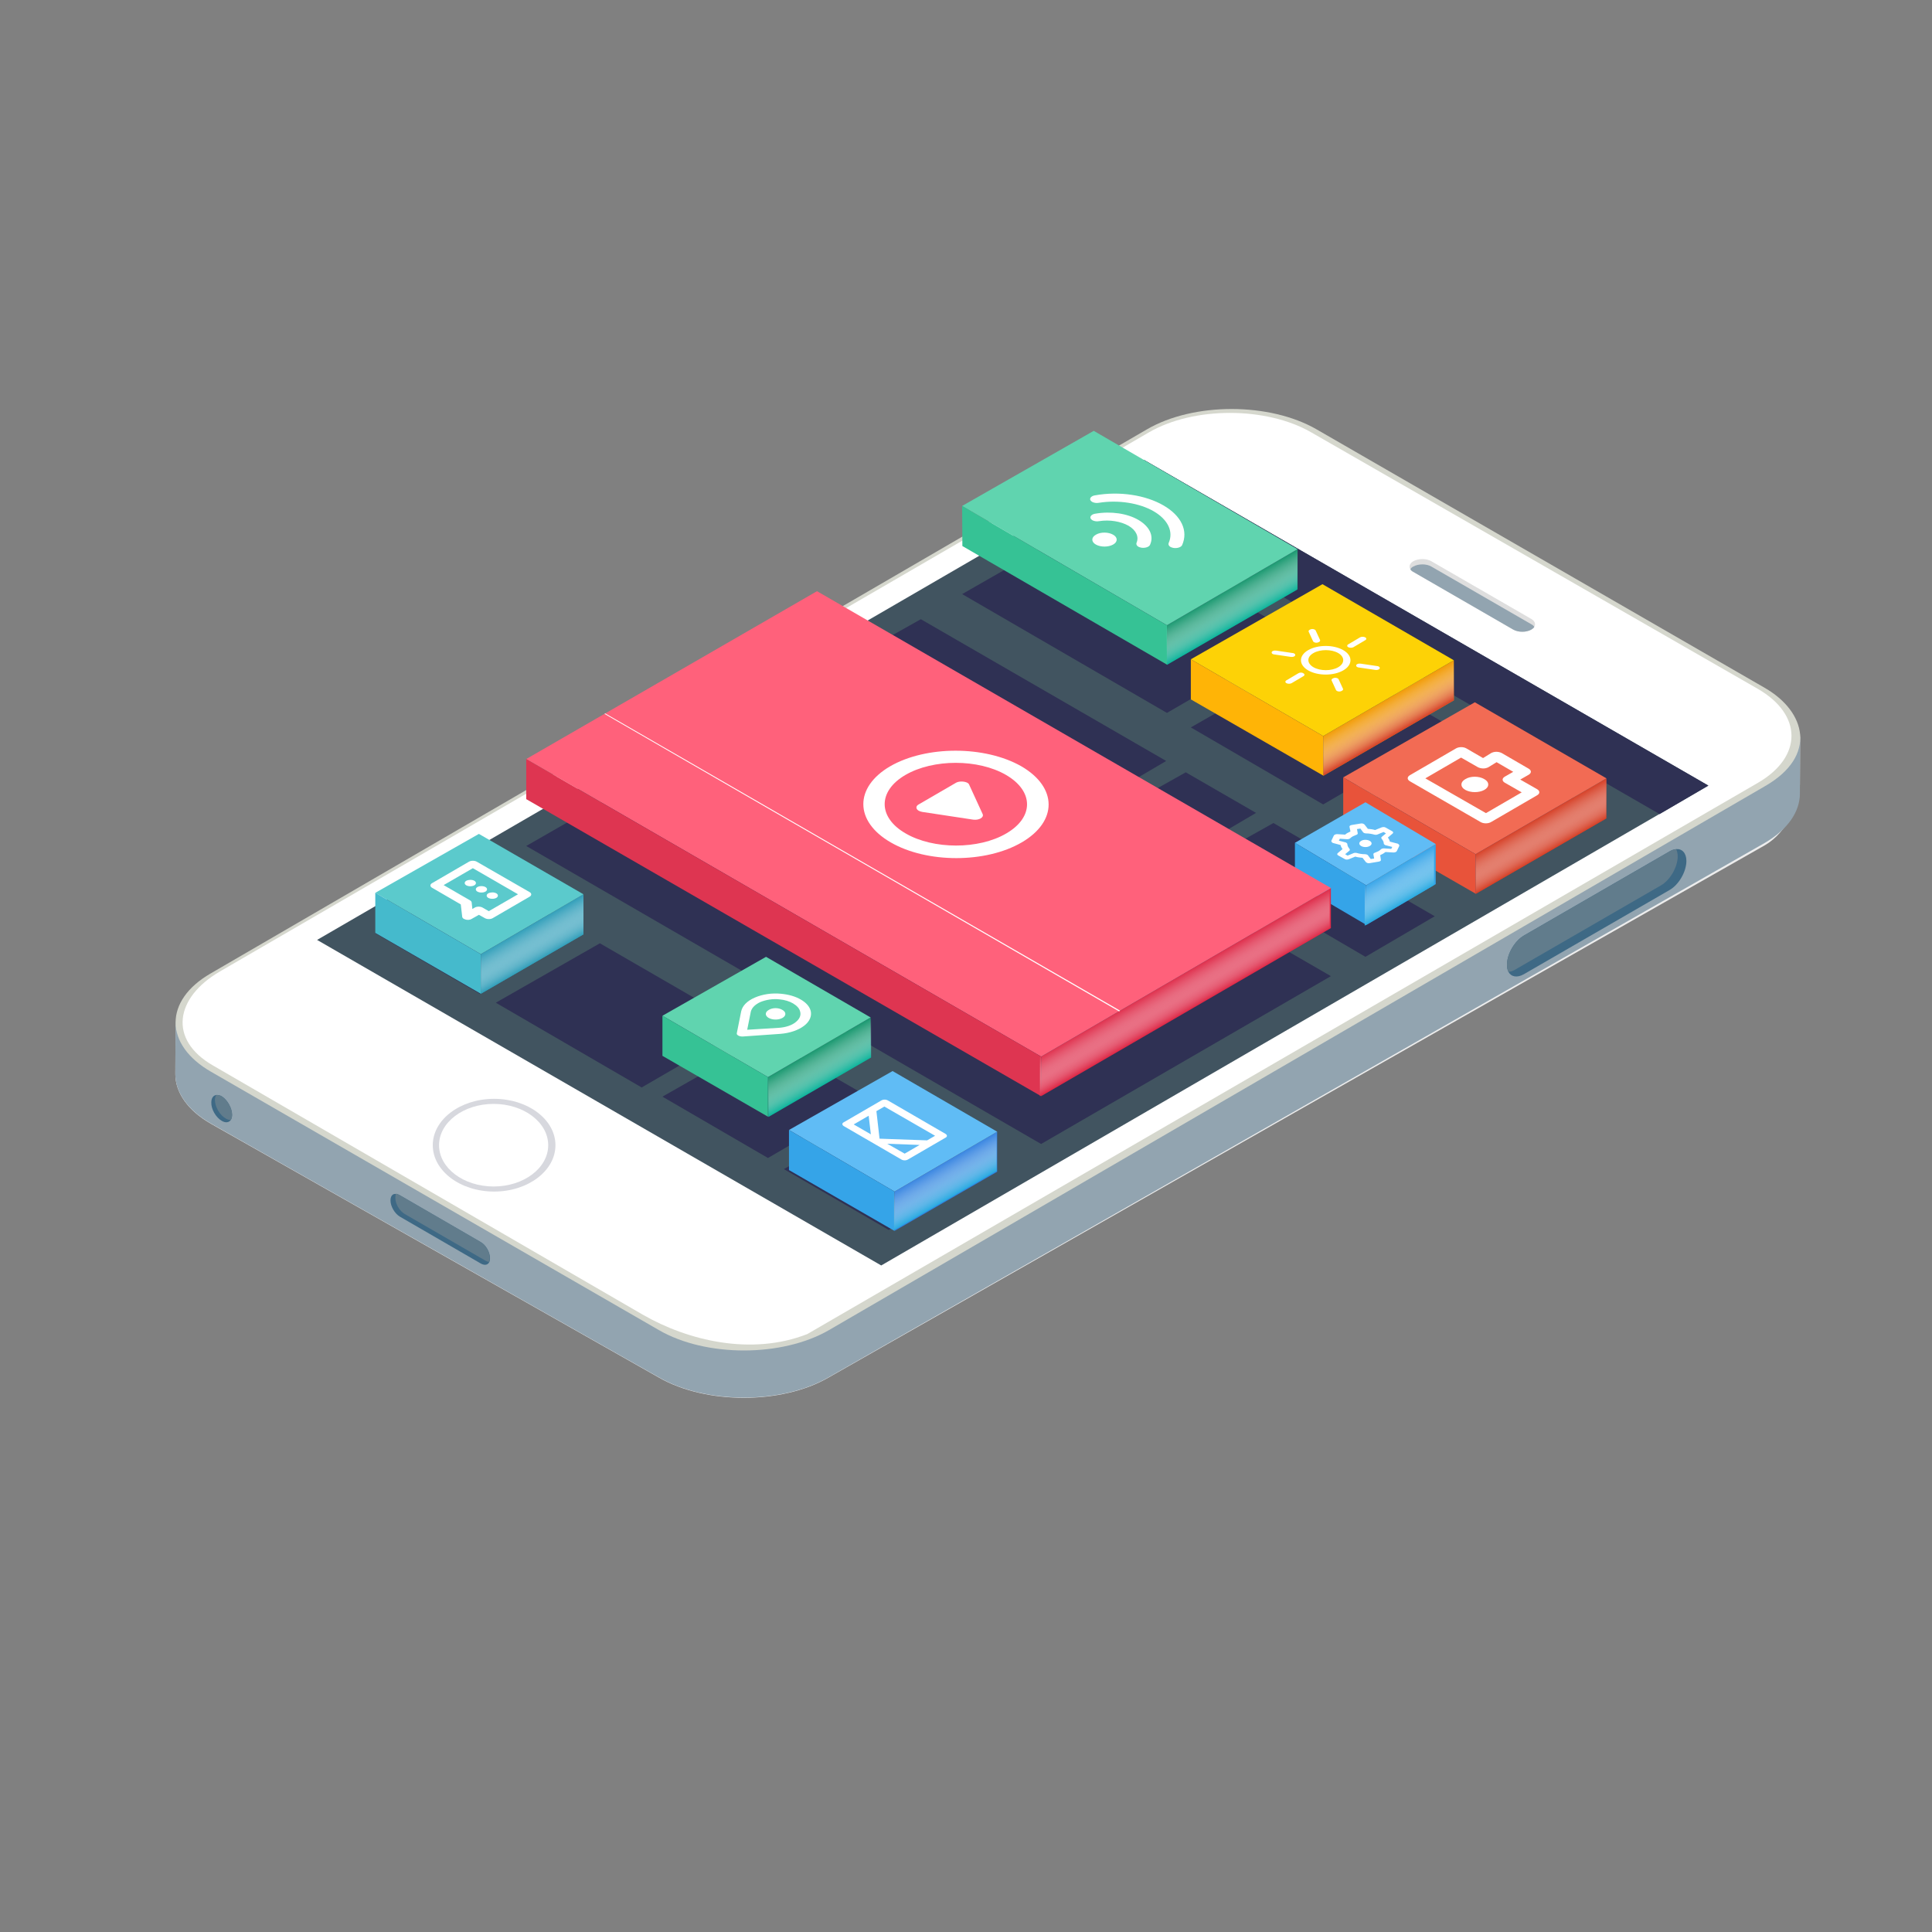 <?xml version="1.0" encoding="utf-8"?>
<!-- Generator: Adobe Illustrator 19.0.0, SVG Export Plug-In . SVG Version: 6.00 Build 0)  -->
<svg version="1.1" id="OBJECTS" xmlns="http://www.w3.org/2000/svg" xmlns:xlink="http://www.w3.org/1999/xlink" x="0px" y="0px"
	 viewBox="0 0 800 800" style="enable-background:new 0 0 800 800;" xml:space="preserve">
<rect x="0" y="0" width="800" height="800" fill="#808080" stroke="none"/>
<style type="text/css">
	.st0{fill:#EDEDED;}
	.st1{enable-background:new    ;}
	.st2{fill:#92A4B0;}
	.st3{fill:#D5D7CD;}
	.st4{fill:#FFFFFF;}
	.st5{fill:#415460;}
	.st6{fill:#2F3154;}
	.st7{fill:#3E6985;}
	.st8{fill:#617C8C;}
	.st9{fill:#DEDEDE;}
	.st10{fill:#F29B06;}
	.st11{fill:#FDD206;}
	.st12{fill:#FFB406;}
	.st13{fill:url(#XMLID_5_);}
	.st14{fill:#D64128;}
	.st15{fill:#F26B54;}
	.st16{fill:#E8533A;}
	.st17{fill:url(#XMLID_6_);}
	.st18{fill:#3382E0;}
	.st19{fill:#60BCF5;}
	.st20{fill:#35A4E8;}
	.st21{fill:url(#XMLID_7_);}
	.st22{fill:#1B9971;}
	.st23{fill:#60D4AF;}
	.st24{fill:#36C295;}
	.st25{fill:url(#XMLID_8_);}
	.st26{fill:url(#XMLID_9_);}
	.st27{fill:#329FBA;}
	.st28{fill:#5BCACC;}
	.st29{fill:#45BACC;}
	.st30{fill:url(#XMLID_10_);}
	.st31{fill:url(#XMLID_11_);}
	.st32{fill:#DE2A48;}
	.st33{fill:#FF617B;}
	.st34{fill:#DE3551;}
	.st35{fill:url(#XMLID_12_);}
	.st36{fill:#D7D8DE;}
</style>
<g id="XMLID_707_">
	<g id="XMLID_405_">
		<path id="XMLID_396_" class="st0" d="M730.9,324.6L343.2,549.9c-19.4,11.2-50.9,11.2-70.3,0L87.4,442.9
			c-9.8-5.7-14.7-13.1-14.7-20.5l-0.1,22.4c0,7.4,4.9,14.9,14.7,20.5l185.5,105.1c19.5,11.2,51,11.2,70.3,0L730.8,350
			c9.6-5.6,14.4-17.9,14.5-25.2l0.1-21.4C745.4,310.7,740.5,319,730.9,324.6z"/>
		<g id="XMLID_417_">
			<g id="XMLID_418_" class="st1">
				<path id="XMLID_421_" class="st2" d="M730.9,324.5L343.2,549.8c-19.4,11.2-50.9,11.2-70.3,0L87.4,442.8
					c-9.8-5.7-14.7-13.1-14.7-20.5l-0.1,22.4c0,7.4,4.9,14.9,14.7,20.5l185.5,105.1c19.5,11.2,51,11.2,70.3,0l387.7-221.3
					c9.6-5.6,14.4-12.9,14.5-20.2l0.1-24.4C745.4,311.6,740.5,318.9,730.9,324.5z"/>
				<g id="XMLID_419_">
					<path id="XMLID_420_" class="st3" d="M730.7,284.8c17.2,9.9,21.9,28.2,0.2,40.7L343.2,550.8c-19.4,11.2-50.9,11.2-70.3,0
						L87.4,443.8c-19.5-11.2-19.6-29.5-0.2-40.7l387.7-225.3c19.4-11.3,50.9-11.2,70.3,0L730.7,284.8z"/>
				</g>
			</g>
		</g>
		<g id="XMLID_415_">
			<path id="XMLID_416_" class="st4" d="M727.8,285.2c18.6,10.7,18.7,28.1,0.2,38.9L334.3,552.4c-23.2,9.1-49.5,2.7-68.1-8
				l-178-103.2c-18.6-10.7-15.7-28.1,2.8-38.9L475.8,179c18.5-10.7,48.5-10.7,67.1,0L727.8,285.2z"/>
		</g>
		<g id="XMLID_413_">
			<polygon id="XMLID_414_" class="st5" points="707.4,325.3 364.9,524 131.3,389.2 473.8,190.5 			"/>
			<g id="XMLID_388_">
				<polygon id="XMLID_390_" class="st6" points="707.4,325.3 687.2,337.1 453.5,202.3 473.8,190.5 				"/>
			</g>
		</g>
		<g id="XMLID_408_">
			<g id="XMLID_411_">
				<path id="XMLID_412_" class="st7" d="M698.3,356.5c0,4.4-3.1,9.8-6.9,12l-60.4,34.9c-2.8,1.6-5.3,1.1-6.4-1
					c-0.4-0.8-0.6-1.8-0.6-2.9c0-4.4,3.1-9.8,7-12.1l60.4-34.9c1-0.6,1.9-0.8,2.7-0.9C696.5,351.4,698.3,353.2,698.3,356.5z"/>
			</g>
			<g id="XMLID_409_">
				<path id="XMLID_410_" class="st8" d="M694.7,354.6c0,4.4-3.1,9.8-6.9,12l-60.4,34.9c-1,0.6-1.9,0.9-2.8,0.9
					c-0.4-0.8-0.6-1.8-0.6-2.9c0-4.4,3.1-9.8,7-12.1l60.4-34.9c1-0.6,1.9-0.8,2.7-0.9C694.4,352.4,694.7,353.4,694.7,354.6z"/>
			</g>
		</g>
		<g id="XMLID_391_">
			<g id="XMLID_424_">
				<path id="XMLID_402_" class="st9" d="M635.3,259.6c-0.2,0.4-0.7,0.8-1.2,1.1c-2.1,1.2-5.4,1.2-7.5,0l-41.4-23.9
					c-0.6-0.3-1-0.7-1.2-1.1c-0.7-1.1-0.3-2.4,1.2-3.3c2.1-1.2,5.5-1.2,7.5,0l41.4,23.9C635.6,257.2,636,258.5,635.3,259.6z"/>
			</g>
			<g id="XMLID_392_">
				<path id="XMLID_400_" class="st2" d="M635.3,259.6c-0.2,0.4-0.7,0.8-1.2,1.1c-2.1,1.2-5.4,1.2-7.5,0l-41.4-23.9
					c-0.6-0.3-1-0.7-1.2-1.1c0.2-0.4,0.6-0.8,1.2-1.1c2.1-1.2,5.5-1.2,7.5,0l41.4,23.9C634.7,258.8,635.1,259.2,635.3,259.6z"/>
			</g>
		</g>
		<g id="XMLID_403_">
			<g id="XMLID_426_">
				<path id="XMLID_427_" class="st7" d="M161.7,497.1c0,2.4,1.7,5.4,3.9,6.7l33.5,19.4c1.6,0.9,2.9,0.6,3.5-0.6
					c0.2-0.4,0.3-1,0.3-1.6c0-2.5-1.7-5.5-3.9-6.7l-33.5-19.4c-0.5-0.3-1.1-0.5-1.5-0.5C162.6,494.2,161.7,495.2,161.7,497.1z"/>
			</g>
			<g id="XMLID_404_">
				<path id="XMLID_425_" class="st8" d="M163.7,496c0,2.5,1.7,5.4,3.9,6.7L201,522c0.5,0.3,1.1,0.5,1.5,0.5c0.2-0.4,0.3-1,0.3-1.6
					c0-2.5-1.7-5.5-3.9-6.7l-33.5-19.4c-0.5-0.3-1.1-0.5-1.5-0.5C163.8,494.8,163.7,495.3,163.7,496z"/>
			</g>
		</g>
		<g id="XMLID_429_">
			<g id="XMLID_428_">
				<path id="XMLID_440_" class="st7" d="M96.1,461.6c0,0.9-0.2,1.6-0.5,2.1c-0.7,1.1-2.2,1.4-3.8,0.4c-2.4-1.4-4.4-4.8-4.3-7.6
					c0-1.9,0.9-3,2.2-3.1c0.6,0,1.4,0.1,2.2,0.6C94.2,455.5,96.1,458.9,96.1,461.6z"/>
			</g>
			<g id="XMLID_430_">
				<path id="XMLID_438_" class="st8" d="M96.1,461.6c0,0.9-0.2,1.6-0.5,2.1c-0.6,0.1-1.4-0.1-2.2-0.6c-2.4-1.4-4.4-4.8-4.4-7.6
					c0-0.9,0.2-1.6,0.6-2.1c0.6,0,1.4,0.1,2.2,0.6C94.2,455.5,96.1,458.9,96.1,461.6z"/>
			</g>
		</g>
		<polygon id="XMLID_468_" class="st6" points="308.6,425.4 265.7,450.3 205.3,415.2 248.4,390.6 		"/>
		<polygon id="XMLID_456_" class="st6" points="537.9,263.5 483.2,295.2 398.4,246 453.3,214.6 		"/>
		<polygon id="XMLID_635_" class="st6" points="241.6,386.7 198.8,411.6 155.3,386.4 198.5,361.8 		"/>
		<polygon id="XMLID_439_" class="st6" points="410.9,484.4 368,509.3 324.6,484.1 367.7,459.5 		"/>
		<polygon id="XMLID_431_" class="st6" points="665.2,338 611,369.5 556.2,337.6 610.7,306.6 		"/>
		<polygon id="XMLID_455_" class="st6" points="602,301.6 547.9,333.1 493.1,301.2 547.6,270.1 		"/>
		<polygon id="XMLID_475_" class="st6" points="482.9,315.1 454.1,332 352.1,272.8 381.3,256.4 		"/>
		<polygon id="XMLID_448_" class="st6" points="551.1,404.2 431.1,473.7 217.9,350.3 338.3,281.2 		"/>
		<polygon id="XMLID_446_" class="st6" points="594.1,379.4 565.4,396.2 535.8,378.9 564.9,362.5 		"/>
		<polygon id="XMLID_541_" class="st6" points="556.5,357.6 527.7,374.5 498.2,357.1 527.3,340.8 		"/>
		<polygon id="XMLID_540_" class="st6" points="520.1,336.6 491.4,353.5 461.8,336.2 491,319.8 		"/>
		<polygon id="XMLID_454_" class="st6" points="360.5,454.7 318,479.5 274.3,454.1 317.2,429.7 		"/>
	</g>
	<g id="XMLID_642_">
		<g id="XMLID_568_">
			<g id="XMLID_572_">
				<polygon id="XMLID_634_" class="st10" points="602,273.4 547.9,304.8 548,321.2 602,290 				"/>
				<polygon id="XMLID_627_" class="st11" points="602,273.4 547.9,304.8 493.1,273 547.6,241.9 				"/>
				<polygon id="XMLID_620_" class="st12" points="493.1,273 547.9,304.8 548,321.2 493.1,289.6 				"/>
			</g>
			<linearGradient id="XMLID_5_" gradientUnits="userSpaceOnUse" x1="571.41" y1="291.064" x2="578.593" y2="303.506">
				<stop  offset="0" style="stop-color:#FFFFFF;stop-opacity:0"/>
				<stop  offset="0.1" style="stop-color:#FEF9F8;stop-opacity:0.1"/>
				<stop  offset="0.242" style="stop-color:#FAE9E6;stop-opacity:0.242"/>
				<stop  offset="0.409" style="stop-color:#F4CEC7;stop-opacity:0.409"/>
				<stop  offset="0.595" style="stop-color:#ECA89D;stop-opacity:0.595"/>
				<stop  offset="0.796" style="stop-color:#E27867;stop-opacity:0.796"/>
				<stop  offset="1" style="stop-color:#D64128"/>
			</linearGradient>
			<polygon id="XMLID_571_" class="st13" points="602,273.4 547.9,304.8 548,321.2 602,290 			"/>
		</g>
		<g id="XMLID_557_">
			<g id="XMLID_588_">
				<path id="XMLID_589_" class="st4" d="M565.3,263.9c0.6,0.3,0.6,0.9,0,1.2l-4.9,2.9c-0.6,0.3-1.5,0.3-2.1,0
					c-0.6-0.3-0.6-0.9,0-1.2l4.9-2.9C563.7,263.6,564.7,263.6,565.3,263.9z"/>
			</g>
			<g id="XMLID_586_">
				<path id="XMLID_587_" class="st4" d="M535.9,270.6c0.4,0.2,0.5,0.5,0.4,0.8c-0.2,0.5-1,0.7-1.8,0.6l-6.8-1
					c-0.3,0-0.5-0.1-0.7-0.2c-0.4-0.2-0.5-0.5-0.4-0.8c0.2-0.5,1-0.7,1.8-0.6l6.8,1C535.5,270.4,535.7,270.5,535.9,270.6z"/>
			</g>
			<g id="XMLID_584_">
				<path id="XMLID_585_" class="st4" d="M553.9,280.9c0.2,0.1,0.3,0.2,0.4,0.4l1.8,3.9c0.2,0.5-0.3,0.9-1.1,1.1
					c-0.5,0.1-1.1,0-1.4-0.2c-0.2-0.1-0.3-0.2-0.4-0.4l-1.8-3.9c-0.2-0.5,0.3-0.9,1.1-1.1C553,280.6,553.5,280.7,553.9,280.9z"/>
			</g>
			<g id="XMLID_580_">
				<path id="XMLID_581_" class="st4" d="M556.2,269.2c4,2.3,4,6.1,0,8.4c-4,2.3-10.5,2.3-14.5,0c-4-2.3-4-6.1,0-8.4
					C545.7,266.9,552.2,266.9,556.2,269.2z M543.9,276.3c2.8,1.6,7.4,1.6,10.2,0c2.8-1.6,2.8-4.3,0-5.9c-2.8-1.6-7.4-1.6-10.2,0
					C541,272,541.1,274.7,543.9,276.3"/>
			</g>
			<g id="XMLID_578_">
				<path id="XMLID_579_" class="st4" d="M544.4,260.7c0.2,0.1,0.3,0.2,0.4,0.4l1.8,3.9c0.2,0.5-0.3,0.9-1.1,1.1
					c-0.5,0.1-1.1,0-1.4-0.2c-0.2-0.1-0.3-0.2-0.4-0.4l-1.8-3.9c-0.2-0.5,0.3-0.9,1.1-1.1C543.5,260.4,544,260.5,544.4,260.7z"/>
			</g>
			<g id="XMLID_576_">
				<path id="XMLID_577_" class="st4" d="M539.7,278.8c0.6,0.3,0.6,0.9,0,1.2l-4.9,2.9c-0.6,0.3-1.5,0.3-2.1,0
					c-0.6-0.3-0.6-0.9,0-1.2l4.9-2.9C538.2,278.4,539.2,278.4,539.7,278.8z"/>
			</g>
			<g id="XMLID_574_">
				<path id="XMLID_575_" class="st4" d="M570.9,276c0.4,0.2,0.5,0.5,0.4,0.8c-0.2,0.5-1,0.7-1.8,0.6l-6.8-1c-0.3,0-0.5-0.1-0.7-0.2
					c-0.4-0.2-0.5-0.5-0.4-0.8c0.2-0.5,1-0.7,1.8-0.6l6.8,1C570.5,275.8,570.8,275.9,570.9,276z"/>
			</g>
		</g>
	</g>
	<g id="XMLID_645_">
		<g id="XMLID_532_">
			<g id="XMLID_534_">
				<polygon id="XMLID_537_" class="st14" points="665.2,322.3 611,353.7 611.1,370.1 665.1,338.9 				"/>
				<polygon id="XMLID_536_" class="st15" points="665.2,322.3 611,353.7 556.2,321.9 610.7,290.8 				"/>
				<polygon id="XMLID_535_" class="st16" points="556.2,321.9 611,353.7 611.1,370.1 556.2,338.5 				"/>
			</g>
			<linearGradient id="XMLID_6_" gradientUnits="userSpaceOnUse" x1="634.521" y1="339.955" x2="641.704" y2="352.397">
				<stop  offset="0" style="stop-color:#FFFFFF;stop-opacity:0"/>
				<stop  offset="0.1" style="stop-color:#FEF9F8;stop-opacity:0.1"/>
				<stop  offset="0.242" style="stop-color:#FAE9E6;stop-opacity:0.242"/>
				<stop  offset="0.409" style="stop-color:#F4CEC7;stop-opacity:0.409"/>
				<stop  offset="0.595" style="stop-color:#ECA89D;stop-opacity:0.595"/>
				<stop  offset="0.796" style="stop-color:#E27867;stop-opacity:0.796"/>
				<stop  offset="1" style="stop-color:#D64128"/>
			</linearGradient>
			<polygon id="XMLID_533_" class="st17" points="665.2,322.3 611,353.7 611.1,370.1 665.1,338.9 			"/>
		</g>
		<g id="XMLID_558_">
			<g id="XMLID_663_">
				<path id="XMLID_664_" class="st4" d="M636.5,326.8c1.2,0.7,1.2,1.8,0,2.5l-19.1,11.1c-1.2,0.7-3.1,0.7-4.3,0l-29.3-16.9
					c-1.2-0.7-1.2-1.8,0-2.5l19.1-11.1c1.2-0.7,3.1-0.7,4.3,0l6.9,4l3.4-2.1c0.6-0.3,1.3-0.5,2.1-0.5c0.8,0,1.6,0.2,2.2,0.5
					l11.2,6.5c1.2,0.7,1.2,1.8,0,2.5l-3.5,2L636.5,326.8z M615.3,336.7l14.8-8.6l-7-4c-1.2-0.7-1.2-1.8,0-2.5l3.5-2l-6.9-4l-3.4,2.1
					c-0.6,0.3-1.3,0.5-2.1,0.5c-0.8,0-1.6-0.2-2.2-0.5l-7-4l-14.8,8.6L615.3,336.7"/>
			</g>
			<g id="XMLID_650_">
				<path id="XMLID_651_" class="st4" d="M614.6,322.6c2.2,1.2,2.2,3.3,0,4.5s-5.6,1.2-7.8,0c-2.2-1.2-2.2-3.3,0-4.5
					C608.9,321.3,612.4,321.3,614.6,322.6z"/>
			</g>
		</g>
	</g>
	<g id="XMLID_669_">
		<g id="XMLID_479_">
			<g id="XMLID_482_">
				<polygon id="XMLID_490_" class="st18" points="412.9,468.6 370.4,493.4 370.4,509.7 412.9,485.2 				"/>
				<polygon id="XMLID_489_" class="st19" points="412.9,468.6 370.4,493.4 326.7,467.9 369.6,443.5 				"/>
				<polygon id="XMLID_486_" class="st20" points="326.7,467.9 370.4,493.4 370.4,509.7 326.7,484.5 				"/>
			</g>
			<linearGradient id="XMLID_7_" gradientUnits="userSpaceOnUse" x1="387.88" y1="482.605" x2="395.063" y2="495.047">
				<stop  offset="0" style="stop-color:#FFFFFF;stop-opacity:0"/>
				<stop  offset="0.1" style="stop-color:#F8FCFE;stop-opacity:0.1"/>
				<stop  offset="0.242" style="stop-color:#E6F5FC;stop-opacity:0.242"/>
				<stop  offset="0.408" style="stop-color:#C7E9F7;stop-opacity:0.408"/>
				<stop  offset="0.593" style="stop-color:#9DD8F1;stop-opacity:0.593"/>
				<stop  offset="0.794" style="stop-color:#67C3EA;stop-opacity:0.794"/>
				<stop  offset="1" style="stop-color:#27AAE1"/>
			</linearGradient>
			<polygon id="XMLID_480_" class="st21" points="412.7,468.3 370.2,493 370.2,509.4 412.7,484.9 			"/>
		</g>
		<g id="XMLID_570_">
			<path id="XMLID_562_" class="st4" d="M391.5,469.5c0.8,0.5,0.8,1.2,0,1.6l-15.5,9c-0.8,0.5-2,0.5-2.8,0l-23.8-13.8
				c-0.8-0.5-0.8-1.2,0-1.6l15.5-9c0.8-0.5,2-0.5,2.8,0L391.5,469.5z M383.9,472.2l3.3-1.9l-21-12.1l-3.3,1.9l1.3,11.4L383.9,472.2
				 M374.6,477.7l6.2-3.6l-13.4-0.5L374.6,477.7 M353.5,465.6l7.1,4.1l-0.9-7.7L353.5,465.6"/>
		</g>
	</g>
	<g id="XMLID_646_">
		<g id="XMLID_471_">
			<g id="XMLID_473_">
				<polygon id="XMLID_538_" class="st22" points="537.3,227.4 483.2,258.9 483.2,275.2 537.3,244 				"/>
				<polygon id="XMLID_531_" class="st23" points="537.3,227.4 483.2,258.9 398.4,209.5 452.9,178.4 				"/>
				<polygon id="XMLID_474_" class="st24" points="398.4,209.5 483.2,258.9 483.2,275.2 398.5,226.1 				"/>
			</g>
			<linearGradient id="XMLID_8_" gradientUnits="userSpaceOnUse" x1="506.62" y1="245.165" x2="513.803" y2="257.606">
				<stop  offset="0" style="stop-color:#FFFFFF;stop-opacity:0"/>
				<stop  offset="9.279342e-02" style="stop-color:#F8FDFC;stop-opacity:9.279342e-02"/>
				<stop  offset="0.224" style="stop-color:#E6F7F5;stop-opacity:0.224"/>
				<stop  offset="0.379" style="stop-color:#C7EEE8;stop-opacity:0.379"/>
				<stop  offset="0.55" style="stop-color:#9DE1D7;stop-opacity:0.55"/>
				<stop  offset="0.737" style="stop-color:#67D0C1;stop-opacity:0.737"/>
				<stop  offset="0.932" style="stop-color:#25BCA6;stop-opacity:0.932"/>
				<stop  offset="1" style="stop-color:#0DB59C"/>
			</linearGradient>
			<polygon id="XMLID_472_" class="st25" points="537.3,227.5 483.1,258.9 483.2,275.3 537.2,244.1 			"/>
		</g>
		<g id="XMLID_569_">
			<g id="XMLID_632_">
				<path id="XMLID_633_" class="st4" d="M471.4,215.3c4.6,2.7,6.5,6.6,4.8,10.3c-0.4,0.9-2,1.4-3.5,1.2c-0.5-0.1-0.9-0.2-1.3-0.4
					c-0.7-0.4-1-1-0.8-1.6c1.1-2.5-0.1-5.2-3.3-7.1c-3.2-1.8-7.8-2.6-12.2-1.9c-1,0.2-2.1,0-2.8-0.4c-0.3-0.2-0.6-0.5-0.7-0.7
					c-0.4-0.9,0.5-1.8,2-2C460,211.6,466.8,212.6,471.4,215.3z"/>
			</g>
			<g id="XMLID_630_">
				<path id="XMLID_631_" class="st4" d="M460.9,221.4c2,1.1,2,3,0,4.1c-2,1.1-5.1,1.1-7.1,0c-2-1.1-2-3,0-4.1
					C455.8,220.2,459,220.3,460.9,221.4z"/>
			</g>
			<g id="XMLID_628_">
				<path id="XMLID_629_" class="st4" d="M481.8,209.3c7.4,4.3,10.3,10.5,7.7,16.4c-0.4,0.9-2,1.4-3.5,1.2c-0.5-0.1-0.9-0.2-1.3-0.4
					c-0.7-0.4-1-1-0.8-1.6c2.1-4.7-0.2-9.7-6.2-13.2c-5.9-3.4-14.6-4.8-22.7-3.5c-1,0.2-2.1,0-2.8-0.4c-0.3-0.2-0.6-0.5-0.7-0.7
					c-0.4-0.9,0.5-1.8,2-2C463.6,203.3,474.4,205,481.8,209.3z"/>
			</g>
		</g>
	</g>
	<g id="XMLID_649_">
		<g id="XMLID_469_">
			<g id="XMLID_515_">
				<polygon id="XMLID_524_" class="st22" points="360.5,421.3 318,446 318,462.4 360.5,437.9 				"/>
				<polygon id="XMLID_523_" class="st23" points="360.5,421.3 318,446 274.3,420.6 317.2,396.2 				"/>
				<polygon id="XMLID_522_" class="st24" points="274.3,420.6 318,446 318,462.4 274.3,437.2 				"/>
			</g>
			<linearGradient id="XMLID_9_" gradientUnits="userSpaceOnUse" x1="335.852" y1="435.688" x2="343.036" y2="448.129">
				<stop  offset="0" style="stop-color:#FFFFFF;stop-opacity:0"/>
				<stop  offset="9.279342e-02" style="stop-color:#F8FDFC;stop-opacity:9.279342e-02"/>
				<stop  offset="0.224" style="stop-color:#E6F7F5;stop-opacity:0.224"/>
				<stop  offset="0.379" style="stop-color:#C7EEE8;stop-opacity:0.379"/>
				<stop  offset="0.55" style="stop-color:#9DE1D7;stop-opacity:0.55"/>
				<stop  offset="0.737" style="stop-color:#67D0C1;stop-opacity:0.737"/>
				<stop  offset="0.932" style="stop-color:#25BCA6;stop-opacity:0.932"/>
				<stop  offset="1" style="stop-color:#0DB59C"/>
			</linearGradient>
			<polygon id="XMLID_495_" class="st26" points="360.7,421.3 318.1,446.1 318.2,462.5 360.7,437.9 			"/>
		</g>
		<g id="XMLID_567_">
			<g id="XMLID_573_" class="st1">
				<g id="XMLID_594_">
					<path id="XMLID_595_" class="st4" d="M324,418.2c1.6,0.9,1.6,2.4,0,3.3c-1.6,0.9-4.1,0.9-5.7,0c-1.6-0.9-1.6-2.4,0-3.3
						C319.9,417.2,322.4,417.2,324,418.2z"/>
				</g>
				<g id="XMLID_590_">
					<path id="XMLID_591_" class="st4" d="M332.9,424.8c-2.4,1.8-5.9,3-9.8,3.3l-15.6,1.1c-0.6,0-1.3-0.1-1.8-0.4
						c-0.5-0.3-0.7-0.6-0.6-1l1.8-9c0.5-2.3,2.4-4.3,5.6-5.7c3.2-1.4,7.1-2,11-1.6c3.1,0.3,5.9,1.1,8.1,2.4c2.1,1.2,3.6,2.8,4.1,4.7
						C336.2,420.7,335.3,423,332.9,424.8z M322.5,425.6c2.8-0.2,5.3-1,6.9-2.3c1.7-1.3,2.4-2.9,1.9-4.5c-0.3-1.3-1.4-2.4-2.9-3.3
						c-1.5-0.9-3.5-1.5-5.7-1.7c-2.8-0.3-5.5,0.2-7.8,1.1c-2.2,1-3.6,2.4-4,4l-1.5,7.5L322.5,425.6"/>
				</g>
			</g>
		</g>
	</g>
	<g id="XMLID_668_">
		<g id="XMLID_636_">
			<g id="XMLID_638_">
				<polygon id="XMLID_641_" class="st27" points="241.6,370.3 199.1,395.1 199.1,411.5 241.6,386.9 				"/>
				<polygon id="XMLID_640_" class="st28" points="241.6,370.3 199.1,395.1 155.4,369.7 198.3,345.3 				"/>
				<polygon id="XMLID_639_" class="st29" points="155.4,369.7 199.1,395.1 199.1,411.5 155.4,386.3 				"/>
			</g>
			<linearGradient id="XMLID_10_" gradientUnits="userSpaceOnUse" x1="216.759" y1="384.691" x2="223.942" y2="397.133">
				<stop  offset="0" style="stop-color:#FFFFFF;stop-opacity:0"/>
				<stop  offset="0.103" style="stop-color:#F8FCFD;stop-opacity:0.103"/>
				<stop  offset="0.25" style="stop-color:#E6F3F7;stop-opacity:0.25"/>
				<stop  offset="0.422" style="stop-color:#C7E5EC;stop-opacity:0.422"/>
				<stop  offset="0.614" style="stop-color:#9DD1DE;stop-opacity:0.614"/>
				<stop  offset="0.819" style="stop-color:#68B8CC;stop-opacity:0.819"/>
				<stop  offset="1" style="stop-color:#329FBA"/>
			</linearGradient>
			<polygon id="XMLID_637_" class="st30" points="241.6,370.3 199.1,395.1 199.1,411.5 241.6,386.9 			"/>
		</g>
		<g id="XMLID_644_">
			<g id="XMLID_652_" class="st1">
				<g id="XMLID_661_">
					<path id="XMLID_662_" class="st4" d="M201,367.3c0.9,0.5,0.9,1.4,0,1.9c-0.9,0.5-2.4,0.5-3.3,0c-0.9-0.5-0.9-1.4,0-1.9
						C198.6,366.8,200.1,366.8,201,367.3z"/>
				</g>
				<g id="XMLID_657_">
					<path id="XMLID_658_" class="st4" d="M219.3,369.4c0.9,0.5,0.9,1.4,0,1.9l-15.3,8.9c-0.9,0.5-2.3,0.5-3.2,0l-2.5-1.4l-3,1.7
						c-0.6,0.4-1.6,0.5-2.4,0.3c-0.3-0.1-0.6-0.2-0.8-0.3c-0.4-0.2-0.6-0.5-0.7-0.8l-0.6-5.2l-11.9-6.9c-0.9-0.5-0.9-1.4,0-1.9
						l15.3-8.9c0.9-0.5,2.3-0.5,3.2,0L219.3,369.4z M202.4,377.3l12.1-7l-18.7-10.8l-12.1,7l10.9,6.3c0.4,0.2,0.6,0.5,0.7,0.8
						l0.3,2.8l1-0.6c0.9-0.5,2.3-0.5,3.2,0L202.4,377.3"/>
				</g>
				<g id="XMLID_655_">
					<path id="XMLID_656_" class="st4" d="M196.4,364.7c0.9,0.5,0.9,1.4,0,1.9c-0.9,0.5-2.4,0.5-3.3,0c-0.9-0.5-0.9-1.4,0-1.9
						C194.1,364.2,195.5,364.2,196.4,364.7z"/>
				</g>
				<g id="XMLID_653_">
					<path id="XMLID_654_" class="st4" d="M205.5,369.9c0.9,0.5,0.9,1.4,0,1.9c-0.9,0.5-2.4,0.5-3.3,0c-0.9-0.5-0.9-1.4,0-1.9
						C203.2,369.4,204.6,369.4,205.5,369.9z"/>
				</g>
			</g>
		</g>
	</g>
	<g id="XMLID_670_">
		<g id="XMLID_539_">
			<g id="XMLID_542_">
				<g id="XMLID_544_">
					<polygon id="XMLID_547_" class="st20" points="594.5,349.5 565.7,366.6 565.8,383 594.5,366.1 					"/>
					<polygon id="XMLID_546_" class="st19" points="594.5,349.5 565.7,366.6 536.2,349 565.4,332.2 					"/>
					<polygon id="XMLID_545_" class="st20" points="536.2,349 565.7,366.6 565.8,383 536.2,365.6 					"/>
				</g>
			</g>
			<linearGradient id="XMLID_11_" gradientUnits="userSpaceOnUse" x1="575.817" y1="360.268" x2="583.115" y2="372.908">
				<stop  offset="0" style="stop-color:#FFFFFF;stop-opacity:0"/>
				<stop  offset="0.1" style="stop-color:#F8FCFE;stop-opacity:0.1"/>
				<stop  offset="0.242" style="stop-color:#E6F5FC;stop-opacity:0.242"/>
				<stop  offset="0.408" style="stop-color:#C7E9F7;stop-opacity:0.408"/>
				<stop  offset="0.593" style="stop-color:#9DD8F1;stop-opacity:0.593"/>
				<stop  offset="0.794" style="stop-color:#67C3EA;stop-opacity:0.794"/>
				<stop  offset="1" style="stop-color:#27AAE1"/>
			</linearGradient>
			<polygon id="XMLID_543_" class="st31" points="593.8,349.9 565.1,366.9 565.1,383.3 593.8,366.5 			"/>
		</g>
		<g id="XMLID_671_">
			<g id="XMLID_682_">
				<path id="XMLID_683_" class="st4" d="M567.2,348.2c1,0.6,1,1.5,0,2.1c-1,0.6-2.6,0.6-3.6,0c-1-0.6-1-1.5,0-2.1
					C564.5,347.6,566.2,347.6,567.2,348.2z"/>
			</g>
			<g id="XMLID_677_">
				<path id="XMLID_678_" class="st4" d="M571.8,356c0.1,0.4-0.3,0.7-1,0.8l-3.6,0.6c-0.5,0.1-1,0-1.3-0.2c-0.1-0.1-0.2-0.1-0.3-0.2
					l-1.4-1.8c-1-0.1-2.1-0.2-3-0.5l-2.7,1.1c-0.5,0.2-1.3,0.2-1.7-0.1l-2.7-1.5c-0.5-0.3-0.5-0.7-0.1-1l1.9-1.6
					c-0.4-0.6-0.7-1.1-0.8-1.7l-3-0.8c-0.2,0-0.3-0.1-0.4-0.2c-0.3-0.2-0.5-0.5-0.4-0.8l1-2.1c0.2-0.4,0.8-0.6,1.4-0.6l3.3,0.2
					c0.3-0.3,0.6-0.5,1-0.7c0.4-0.2,0.8-0.4,1.2-0.6l-0.4-1.9c-0.1-0.4,0.3-0.7,1-0.8l3.6-0.6c0.5-0.1,1,0,1.3,0.2
					c0.1,0.1,0.2,0.1,0.3,0.2l1.4,1.8c1,0.1,2.1,0.2,3,0.5l2.7-1.1c0.5-0.2,1.3-0.2,1.7,0.1l2.7,1.5c0.5,0.3,0.5,0.7,0.1,1l-1.9,1.6
					c0.4,0.6,0.7,1.1,0.8,1.7l3.1,0.8c0.2,0,0.3,0.1,0.4,0.2c0.3,0.2,0.5,0.5,0.4,0.8l-1,2.1c-0.2,0.4-0.8,0.6-1.4,0.6l-3.3-0.2
					c-0.3,0.2-0.7,0.5-1,0.7c-0.4,0.2-0.8,0.4-1.2,0.6L571.8,356z M567.6,355.7l1.4-0.2l-0.3-1.7c-0.1-0.3,0.2-0.6,0.6-0.7
					c0.5-0.2,1-0.4,1.4-0.6c0.4-0.2,0.8-0.5,1.1-0.8c0.3-0.3,0.8-0.4,1.3-0.4l3,0.2l0.4-0.8l-2.7-0.7c-0.2,0-0.3-0.1-0.4-0.2
					c-0.2-0.1-0.4-0.3-0.4-0.5c0-0.7-0.4-1.4-0.9-2c-0.2-0.3-0.2-0.6,0.1-0.8l1.7-1.4l-1-0.6l-2.4,1c-0.4,0.2-1,0.2-1.4,0.1
					c-1.1-0.3-2.2-0.5-3.4-0.5c-0.4,0-0.7-0.1-0.9-0.2c-0.1-0.1-0.2-0.1-0.3-0.2l-1.2-1.6l-1.4,0.2l0.3,1.7c0.1,0.3-0.2,0.6-0.6,0.7
					c-0.5,0.2-1,0.4-1.4,0.6c-0.4,0.2-0.8,0.5-1.1,0.8c-0.3,0.3-0.8,0.4-1.3,0.4l-3-0.2l-0.4,0.8l2.7,0.7c0.2,0,0.3,0.1,0.4,0.2
					c0.2,0.1,0.4,0.3,0.4,0.5c0,0.7,0.4,1.4,0.9,2c0.2,0.3,0.2,0.6-0.1,0.8l-1.7,1.4l1,0.6l2.4-1c0.4-0.2,1-0.2,1.4-0.1
					c1,0.3,2.2,0.5,3.4,0.5c0.3,0,0.7,0.1,0.9,0.2c0.1,0.1,0.2,0.1,0.3,0.2L567.6,355.7"/>
			</g>
		</g>
	</g>
	<g id="XMLID_648_">
		<g id="XMLID_525_">
			<g id="XMLID_527_">
				<polygon id="XMLID_530_" class="st32" points="551.1,367.7 431.1,437.5 431.1,453.9 551.1,384.3 				"/>
				<polygon id="XMLID_529_" class="st33" points="551.1,367.7 431.1,437.5 217.9,314.3 338.3,244.8 				"/>
				<polygon id="XMLID_528_" class="st34" points="217.9,314.3 431.1,437.5 431.1,453.9 217.9,330.9 				"/>
			</g>
			<linearGradient id="XMLID_12_" gradientUnits="userSpaceOnUse" x1="486.904" y1="404.526" x2="494.215" y2="417.188">
				<stop  offset="0" style="stop-color:#FFFFFF;stop-opacity:0"/>
				<stop  offset="0.101" style="stop-color:#FEF8F9;stop-opacity:0.101"/>
				<stop  offset="0.244" style="stop-color:#FBE6E9;stop-opacity:0.244"/>
				<stop  offset="0.412" style="stop-color:#F6C7CF;stop-opacity:0.412"/>
				<stop  offset="0.599" style="stop-color:#F09DAB;stop-opacity:0.599"/>
				<stop  offset="0.799" style="stop-color:#E7677D;stop-opacity:0.799"/>
				<stop  offset="1" style="stop-color:#DE2A48"/>
			</linearGradient>
			<polygon id="XMLID_526_" class="st35" points="550.6,367.8 430.6,437.6 430.6,453.9 550.6,384.4 			"/>
		</g>
		<g id="XMLID_647_">
			<g id="XMLID_560_">
				<g id="XMLID_623_">
					<path id="XMLID_624_" class="st4" d="M422.9,317.3c15,8.7,15.1,22.8,0.2,31.5c-14.9,8.7-39.3,8.7-54.3,0
						c-15-8.7-15.1-22.8-0.2-31.5C383.5,308.7,407.8,308.7,422.9,317.3z M375,345.1c11.5,6.7,30.3,6.7,41.7,0
						c11.5-6.7,11.4-17.5-0.1-24.2c-11.5-6.7-30.2-6.7-41.7,0C363.4,327.6,363.5,338.5,375,345.1"/>
				</g>
				<g id="XMLID_621_">
					<path id="XMLID_622_" class="st4" d="M400.5,324.1c0.4,0.2,0.7,0.5,0.8,0.8l5.6,12.2c0.6,1.4-1.5,2.6-3.9,2.3l-21.1-3.2
						c-0.6-0.1-1.1-0.3-1.5-0.5c-1.2-0.7-1.3-1.9,0-2.6l15.5-9C397.2,323.4,399.3,323.5,400.5,324.1z"/>
				</g>
			</g>
			<polygon id="XMLID_556_" class="st4" points="463.8,418.5 463.4,418.8 250.3,295.6 250.6,295.4 			"/>
		</g>
	</g>
</g>
<g id="XMLID_3_">
	<ellipse id="XMLID_1_" class="st36" cx="204.6" cy="474.2" rx="25.4" ry="19.2"/>
	<ellipse id="XMLID_2_" class="st4" cx="204.4" cy="474.2" rx="22.6" ry="17.1"/>
</g>
</svg>
